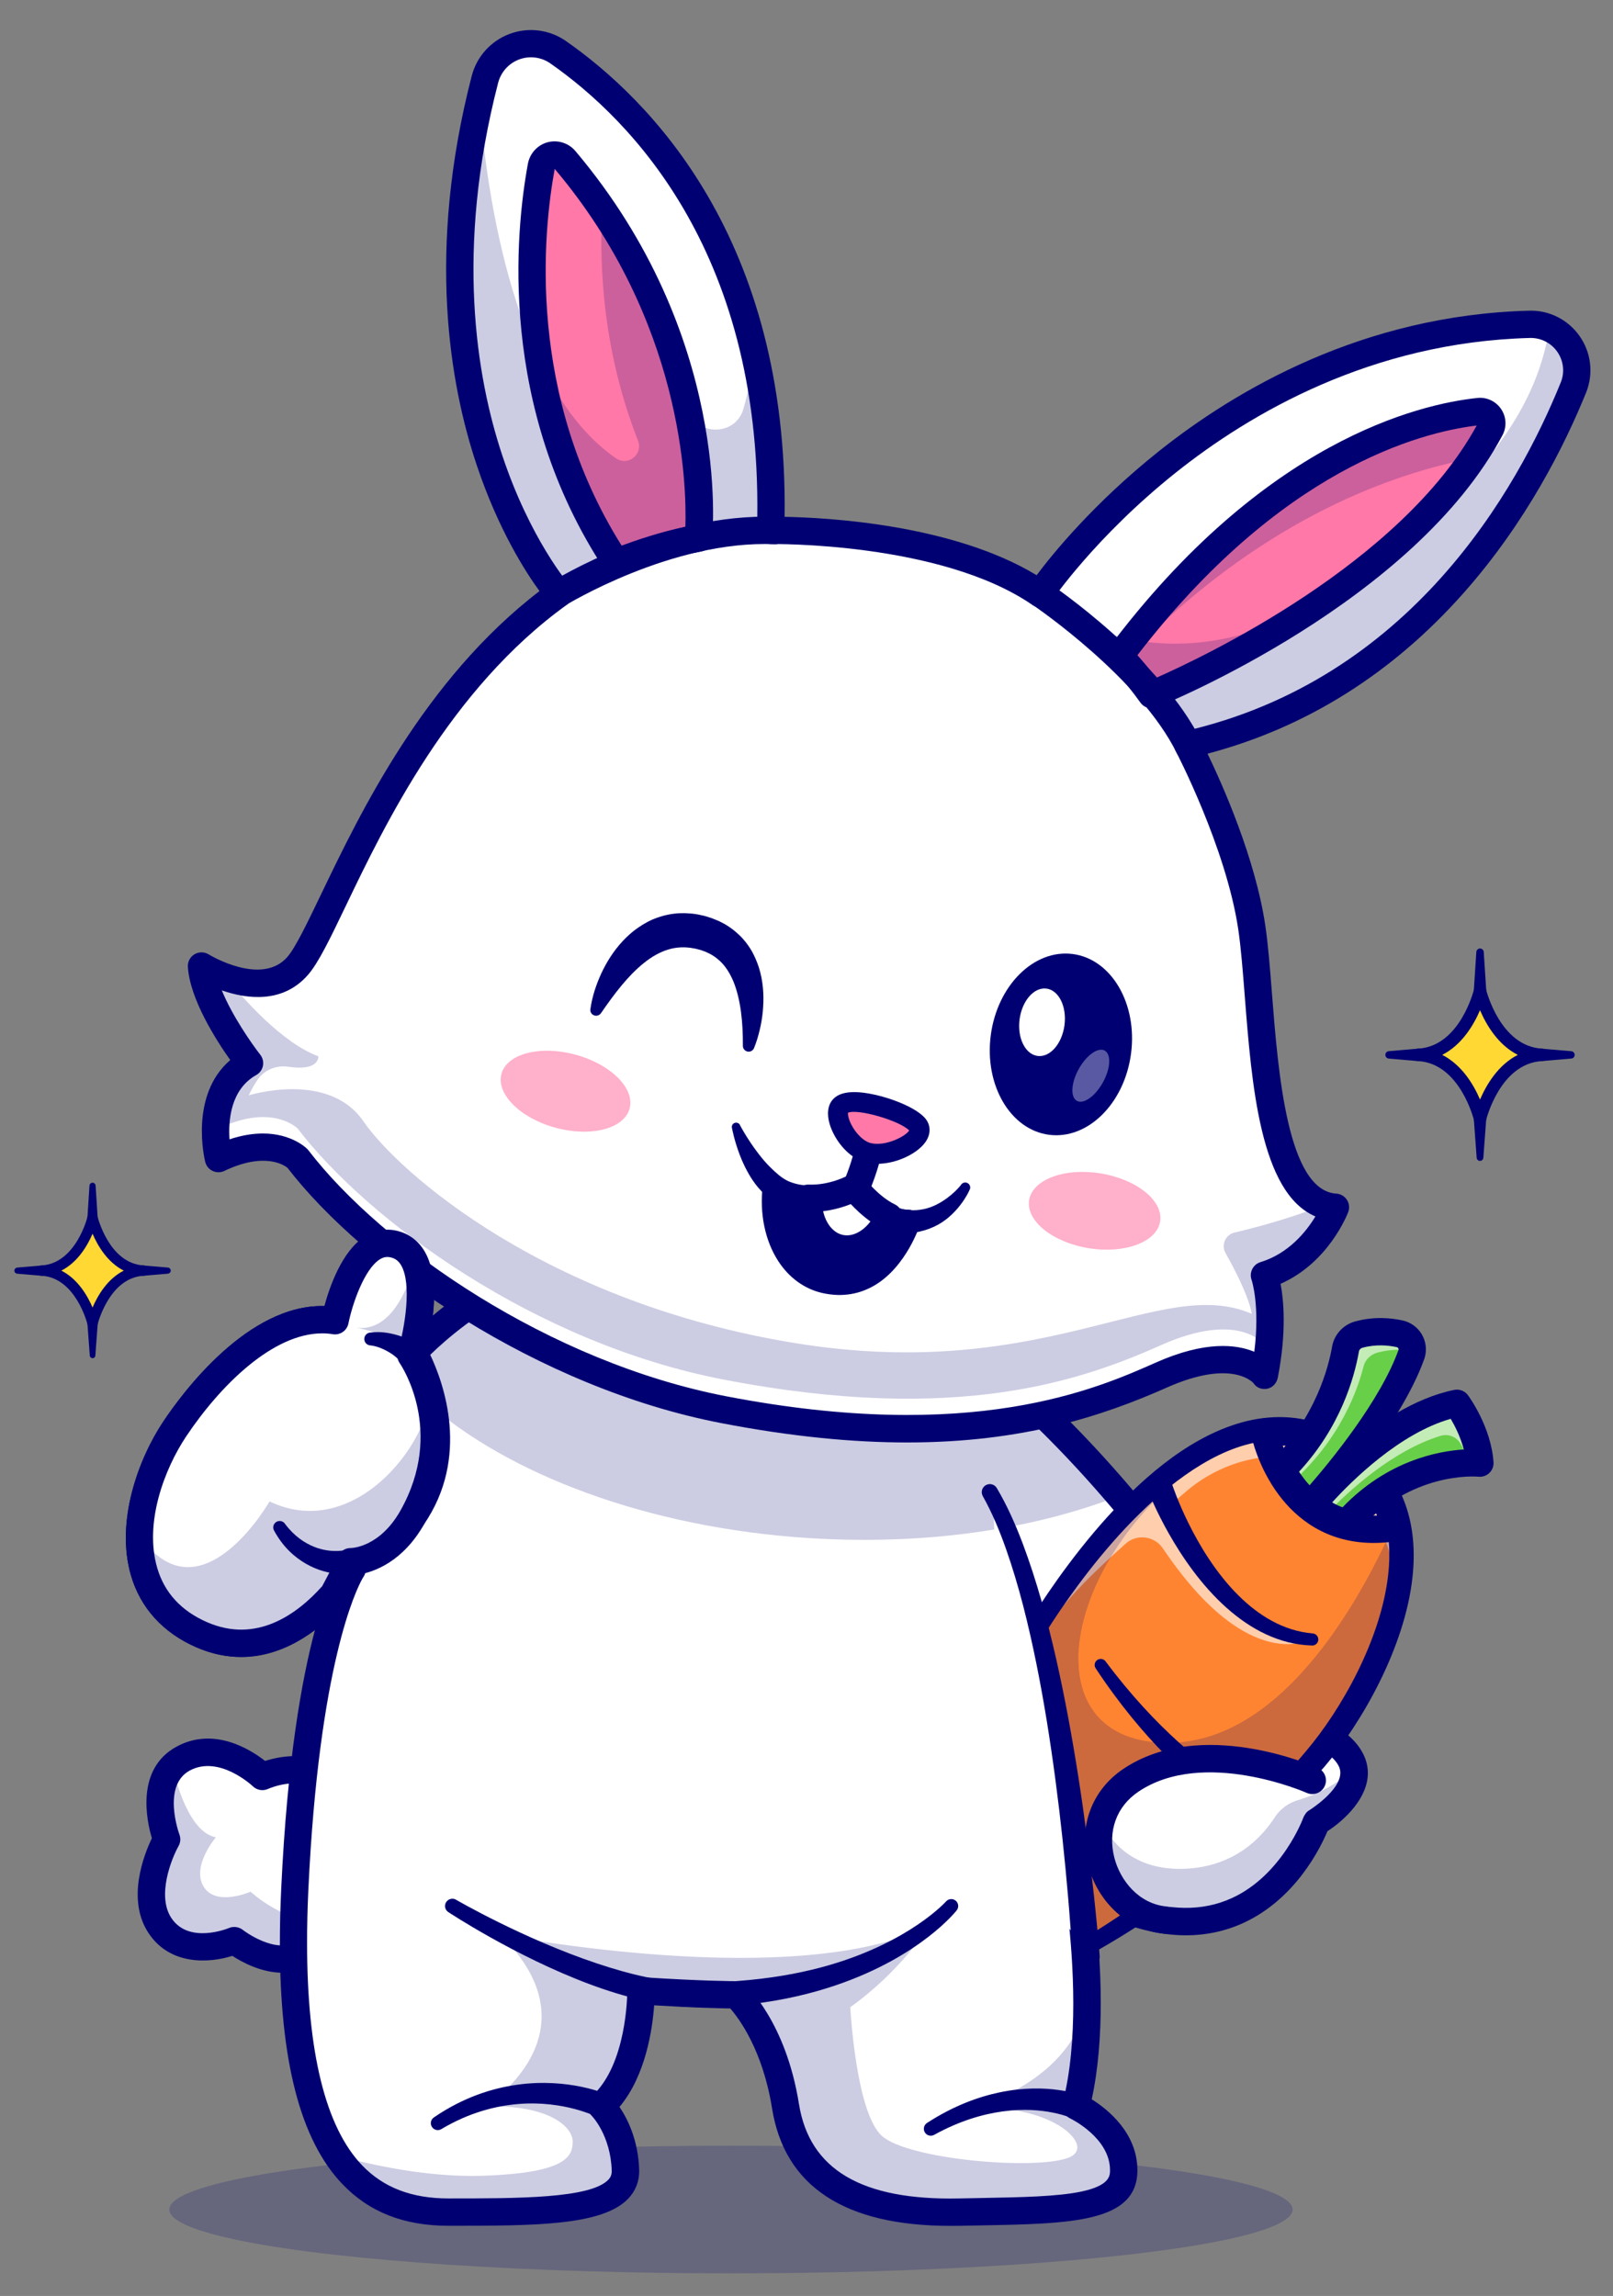 <?xml version="1.0" encoding="utf-8"?>
<!-- Generator: Adobe Illustrator 27.1.1, SVG Export Plug-In . SVG Version: 6.00 Build 0)  -->
<svg version="1.1" id="Layer_1" xmlns="http://www.w3.org/2000/svg" xmlns:xlink="http://www.w3.org/1999/xlink" x="0px" y="0px"
	 viewBox="0 0 519.87 740.08" style="enable-background:new 0 0 519.87 740.08;" xml:space="preserve">
<rect x="0" y="0" width="519.87" height="740.08" fill="#808080" stroke="none"/>
<style type="text/css">
	.st0{opacity:0.2;}
	.st1{fill-rule:evenodd;clip-rule:evenodd;fill:#000072;}
	.st2{fill-rule:evenodd;clip-rule:evenodd;fill:#FFFFFF;}
	.st3{fill:#000072;}
	.st4{fill:#FFFFFF;}
	.st5{fill-rule:evenodd;clip-rule:evenodd;fill:#FF8431;}
	.st6{opacity:0.6;}
	.st7{fill:#68CF48;}
	.st8{fill:#FF78A7;}
	.st9{opacity:0.35;}
	.st10{fill-rule:evenodd;clip-rule:evenodd;fill:#FFB0CB;}
	.st11{fill:#39005E;}
	.st12{fill:#FFD833;}
</style>
<g>
	<g class="st0">
		<ellipse class="st1" cx="235.58" cy="712.22" rx="181.02" ry="20.57"/>
	</g>
	<g>
		<g>
			<g>
				<path class="st2" d="M108.64,606.79c0.68,5.49,0.08,9.86-1.61,13.46c-1.78,3.78-4.78,6.73-8.81,9.23
					c-9.91,6.18-22.7-3.96-22.7-3.96s-16.08,6.88-23.91-4.75c-7.45-11.07,2.1-27.87,2.1-27.87s-5.77-15.2,1.84-23.38
					c0.94-1.01,2.07-1.9,3.45-2.65c12.56-6.85,25.57,5.76,25.57,5.76s14.33-6.56,22.75,3.19
					C118.7,589.02,108.64,606.79,108.64,606.79z"/>
			</g>
			<g class="st0">
				<path class="st1" d="M107.03,620.25c-1.78,3.78-4.78,6.73-8.81,9.23c-9.91,6.18-22.7-3.96-22.7-3.96s-16.08,6.88-23.91-4.75
					c-7.45-11.07,2.1-27.87,2.1-27.87s-5.77-15.2,1.84-23.38c2.19,8.94,6.53,21.26,14.03,22.72c0,0-7.94,9.26-3.97,15.87
					c3.97,6.61,15.15,1.66,15.15,1.66S92.11,620.51,107.03,620.25z"/>
			</g>
			<g>
				<path class="st3" d="M91.05,635.89c-6.78,0-13.04-3.4-16.17-5.44c-7.39,2.35-19.95,3.16-26.92-7.21
					c-7.37-10.96-1.46-25.63,0.99-30.71c-1.7-5.7-5.28-22.3,7.93-29.51c12.01-6.56,23.81,0.87,28.56,4.6
					c5.3-1.7,17.11-4.02,25.19,5.33c11.47,13.28,4.84,29.88,2.52,34.68c1.05,11.45-2.99,19.61-12.62,25.6
					C97.44,635.16,94.19,635.89,91.05,635.89z M75.52,621.13c0.98,0,1.94,0.32,2.74,0.95c0.09,0.07,10.5,8.12,17.64,3.68
					c7.03-4.38,9.46-9.71,8.38-18.42c-0.12-0.94,0.07-1.89,0.54-2.71c0.34-0.61,8.35-15.29-0.84-25.93
					c-6.12-7.09-17.13-2.27-17.6-2.06c-1.64,0.74-3.58,0.41-4.87-0.84c-0.13-0.12-10.89-10.25-20.4-5.06
					c-9.02,4.92-3.34,20.45-3.28,20.6c0.46,1.22,0.35,2.59-0.29,3.72c-2.26,4.03-7.1,16.07-2.27,23.25
					c5.72,8.51,18.4,3.21,18.53,3.16C74.34,621.24,74.93,621.13,75.52,621.13z"/>
			</g>
		</g>
		<g>
			<g>
				<path class="st4" d="M435.49,567.43c-5.02-10.24-24.36-12.76-24.36-12.76c-14.98-26.8-32.13-51.29-50.28-72.54
					c-42.39-49.64-90.24-81.64-128.8-84.19c-2.87-0.19-5.69-0.28-8.45-0.28c-0.89,0-1.79,0.01-2.68,0.03
					c-1.6,0.03-3.18,0.09-4.74,0.19c-0.42,0.03-0.84,0.05-1.25,0.08c-0.51,0.04-1.03,0.07-1.54,0.12c-0.61,0.04-1.21,0.09-1.82,0.16
					c-0.67,0.06-1.34,0.12-2,0.21c-0.08,0-0.15,0.01-0.23,0.03c-0.65,0.06-1.28,0.14-1.91,0.23c-3.81,0.49-7.48,1.16-11.02,1.96
					c-0.65,0.14-1.3,0.29-1.93,0.45c-0.79,0.19-1.58,0.38-2.37,0.6c-0.47,0.12-0.96,0.25-1.43,0.39c-0.95,0.25-1.88,0.52-2.81,0.8
					c-0.46,0.14-0.93,0.28-1.38,0.42c-0.5,0.15-1,0.32-1.49,0.48c-0.47,0.15-0.95,0.31-1.41,0.46c-0.34,0.12-0.69,0.24-1.03,0.36
					c-0.62,0.22-1.23,0.44-1.85,0.67c-1.83,0.67-3.62,1.38-5.36,2.11c-0.58,0.25-1.15,0.49-1.72,0.74c-0.44,0.2-0.87,0.38-1.31,0.58
					c-0.39,0.17-0.78,0.36-1.16,0.53c-0.5,0.24-1.01,0.47-1.5,0.71c-0.89,0.43-1.78,0.86-2.64,1.31c-0.5,0.25-1.01,0.51-1.5,0.77
					c-0.51,0.27-1.03,0.53-1.52,0.81c-0.5,0.27-1,0.53-1.49,0.81c-2.47,1.37-4.78,2.77-6.96,4.15c-0.42,0.28-0.84,0.55-1.25,0.82
					c-0.43,0.28-0.84,0.56-1.25,0.83c-0.41,0.27-0.81,0.55-1.21,0.82c-0.74,0.51-1.46,1.02-2.16,1.51c-0.05,0.05-0.1,0.08-0.16,0.12
					c-0.75,0.55-1.47,1.08-2.18,1.6c-0.02,0.02-0.04,0.04-0.07,0.05c-0.68,0.51-1.33,1.02-1.96,1.51c-0.65,0.51-1.29,1.02-1.89,1.52
					c-0.14,0.11-0.29,0.24-0.43,0.35c-1.05,0.86-2.02,1.7-2.91,2.48c-0.76,0.67-1.47,1.31-2.12,1.9c-0.02,0.03-0.05,0.05-0.07,0.06
					c-2.13,1.98-3.64,3.55-4.51,4.48c1.17,2.12,4.64,8.95,6.35,17.96c1.92,10.14,1.61,23.05-6.74,35.13
					c-8.77,12.69-19.97,14.41-19.97,14.41l-5.47,10.4c0.24-0.28,0.47-0.54,0.71-0.81c0.02-0.03,0.05-0.07,0.09-0.1
					c0.19-0.23,0.38-0.46,0.57-0.68c0.93-1.12,1.72-2.15,2.38-3.03c0.26-0.35,0.49-0.68,0.71-0.98c0.35-0.51,0.66-0.96,0.88-1.31
					c0.1-0.15,0.19-0.29,0.27-0.4c0.01-0.01,0.02-0.03,0.02-0.04h0.01c-0.01,0.01-0.02,0.03-0.03,0.04
					c-2.33,4.01-14.59,28.34-18.09,102.36c-3.86,81.92,18.48,104.21,49.52,104.21s57.49,0,57.06-13.51
					c-0.42-13.51-7.75-20.66-7.75-20.66c13.08-11.9,12.76-37.16,12.76-37.16c19.59,1.3,30.67,1.3,30.67,1.3s11.9,10.79,15.9,35.86
					c4,25.06,24.66,34.85,56.1,34.17c31.45-0.68,52.92,0,52.92-13.51c0-13.51-15.37-20.66-15.37-20.66c7.97-30.79,0-75.12,0-75.12
					l15.37,11.59c45.95,17.67,62.08-28.04,62.08-28.04S440.5,577.67,435.49,567.43z"/>
			</g>
			<g>
				<path class="st4" d="M424.27,587.29c0,0-16.14,45.71-62.08,28.04l-15.37-11.59c0,0,0.31,1.72,0.74,4.71
					c1.07,7.37,2.9,22.46,2.79,38.7c-0.07,10.71-0.99,21.89-3.53,31.72c0,0,15.37,7.15,15.37,20.66c0,13.51-21.47,12.83-52.92,13.51
					c-31.44,0.68-52.1-9.11-56.1-34.17c-4-25.07-15.9-35.86-15.9-35.86s-11.08,0-30.67-1.3c0,0,0.32,25.26-12.76,37.16
					c0,0,7.33,7.15,7.75,20.66c0.43,13.51-26.02,13.51-57.06,13.51c-14.43,0-26.98-4.82-35.89-18.21
					c-10.25-15.41-15.69-42.16-13.63-85.99c3.5-74.01,15.75-98.34,18.09-102.36c0.01-0.01,0.02-0.03,0.03-0.04h-0.01
					c0,0.01-0.01,0.03-0.02,0.04c-0.08,0.11-0.16,0.25-0.27,0.4c-0.23,0.35-0.53,0.79-0.88,1.31c-0.22,0.3-0.45,0.63-0.71,0.98
					c-0.66,0.88-1.45,1.91-2.38,3.03c-0.19,0.22-0.38,0.45-0.57,0.68c-0.04,0.03-0.07,0.07-0.09,0.1
					c-7.74,9.08-23.45,22.6-43.27,13.93c-28.55-12.48-21.84-46.49-8.58-66.36c13.27-19.87,33.21-37.78,51.63-34.84
					c0,0,1.51-7.6,4.86-14.42c3.05-6.2,7.65-11.75,14.04-10.28c15.31,3.53,5.54,35.86,5.54,35.86s1.85-2.16,5.42-5.45
					c0.02-0.01,0.05-0.03,0.07-0.06c0.65-0.61,1.36-1.24,2.12-1.9c0.88-0.79,1.86-1.62,2.91-2.48c0.14-0.11,0.29-0.24,0.43-0.35
					c0.61-0.5,1.24-1.01,1.89-1.52c0.64-0.49,1.29-1,1.96-1.51c0.03-0.01,0.05-0.03,0.07-0.05c0.7-0.53,1.43-1.07,2.18-1.6
					c0.06-0.04,0.11-0.07,0.16-0.12c0.7-0.5,1.42-1.01,2.16-1.51c0.4-0.28,0.8-0.56,1.21-0.82c0.41-0.28,0.82-0.56,1.25-0.83
					c0.41-0.28,0.83-0.55,1.25-0.82c2.18-1.39,4.49-2.79,6.96-4.15c0.49-0.28,0.99-0.55,1.49-0.81c0.49-0.28,1.01-0.55,1.52-0.81
					c0.49-0.26,1-0.52,1.5-0.77c0.86-0.44,1.75-0.87,2.64-1.31c0.49-0.24,1-0.47,1.5-0.71c0.38-0.17,0.77-0.36,1.16-0.53
					c0.43-0.2,0.86-0.38,1.31-0.58c0.57-0.25,1.14-0.49,1.72-0.74c1.74-0.73,3.53-1.44,5.36-2.11c0.62-0.23,1.23-0.45,1.85-0.67
					c0.34-0.12,0.69-0.24,1.03-0.36c0.46-0.15,0.94-0.31,1.41-0.46c0.49-0.16,0.99-0.33,1.49-0.48c0.45-0.14,0.92-0.28,1.38-0.42
					c0.93-0.28,1.86-0.56,2.81-0.8c0.47-0.14,0.96-0.27,1.43-0.39c0.78-0.22,1.57-0.41,2.37-0.6c0.64-0.16,1.29-0.31,1.93-0.45
					c3.55-0.8,7.22-1.47,11.02-1.96c0.64-0.08,1.26-0.16,1.91-0.23c0.07-0.02,0.14-0.03,0.23-0.03c0.66-0.08,1.33-0.14,2-0.21
					c0.61-0.07,1.21-0.12,1.82-0.16c0.51-0.05,1.03-0.08,1.54-0.12c0.41-0.03,0.83-0.05,1.25-0.08c1.56-0.09,3.14-0.15,4.74-0.19
					c0.89-0.02,1.79-0.03,2.68-0.03c2.77,0,5.58,0.09,8.45,0.28c38.55,2.55,86.41,34.55,128.8,84.19
					c18.15,21.26,35.29,45.74,50.28,72.54c0,0,19.34,2.52,24.36,12.76c0.45,0.93,0.73,1.84,0.86,2.76
					C437.7,579.33,424.27,587.29,424.27,587.29z"/>
			</g>
			<g class="st0">
				<path class="st1" d="M360.85,482.12c-26.16,10.28-59.3,15.61-95.33,13.93c-52.13-2.44-98.17-18.95-125.83-42.19
					c-14.99-12.61-24.59-27.18-26.83-42.57c3.05-6.2,7.65-11.75,14.04-10.28c15.31,3.53,5.54,35.86,5.54,35.86s1.85-2.16,5.42-5.45
					c0.02-0.01,0.05-0.03,0.07-0.06c0.65-0.61,1.36-1.24,2.12-1.9c0.88-0.79,1.86-1.62,2.91-2.48c0.14-0.11,0.29-0.24,0.43-0.35
					c0.61-0.5,1.24-1.01,1.89-1.52c0.64-0.49,1.29-1,1.96-1.51c0.03-0.01,0.05-0.03,0.07-0.05c0.7-0.53,1.43-1.07,2.18-1.6
					c0.06-0.04,0.11-0.07,0.16-0.12c0.7-0.5,1.42-1.01,2.16-1.51c0.4-0.28,0.8-0.56,1.21-0.82c0.41-0.28,0.82-0.56,1.25-0.83
					c0.41-0.28,0.83-0.55,1.25-0.82c2.18-1.39,4.49-2.79,6.96-4.15c0.49-0.28,0.99-0.55,1.49-0.81c0.49-0.28,1.01-0.55,1.52-0.81
					c0.49-0.26,1-0.52,1.5-0.77c0.86-0.44,1.75-0.87,2.64-1.31c0.49-0.24,1-0.47,1.5-0.71c0.38-0.17,0.77-0.36,1.16-0.53
					c0.43-0.2,0.86-0.38,1.31-0.58c0.57-0.25,1.14-0.49,1.72-0.74c1.74-0.73,3.53-1.44,5.36-2.11c0.62-0.23,1.23-0.45,1.85-0.67
					c0.34-0.12,0.69-0.24,1.03-0.36c0.46-0.15,0.94-0.31,1.41-0.46c0.49-0.16,0.99-0.33,1.49-0.48c0.45-0.14,0.92-0.28,1.38-0.42
					c0.93-0.28,1.86-0.56,2.81-0.8c0.47-0.14,0.96-0.27,1.43-0.39c0.78-0.22,1.57-0.41,2.37-0.6c0.64-0.16,1.29-0.31,1.93-0.45
					c3.55-0.8,7.22-1.47,11.02-1.96c0.64-0.08,1.26-0.16,1.91-0.23c0.07-0.02,0.14-0.03,0.23-0.03c0.66-0.08,1.33-0.14,2-0.21
					c0.61-0.07,1.21-0.12,1.82-0.16c0.51-0.05,1.03-0.08,1.54-0.12c0.41-0.03,0.83-0.05,1.25-0.08c1.56-0.09,3.14-0.15,4.74-0.19
					c0.89-0.02,1.79-0.03,2.68-0.03c2.77,0,5.58,0.09,8.45,0.28C270.61,400.48,318.46,432.48,360.85,482.12z"/>
			</g>
			<g>
				<path class="st3" d="M306.3,717.48c-34.13,0-53.46-12.75-57.48-37.92c-2.98-18.69-10.64-28.93-13.46-32.16
					c-3.55-0.05-11.95-0.24-24.53-1.01c-0.54,7.6-2.69,22.63-11.17,32.75c2.56,3.77,6.03,10.61,6.34,20.25
					c0.01,0.15,0.01,0.31,0.01,0.46c0,3.41-1.24,6.48-3.6,8.92c-8.41,8.68-30.23,8.68-57.86,8.68c-14.39,0-25.58-4.41-34.23-13.47
					c-13.5-14.15-20.12-39.62-20.12-77.59c0-5.64,0.15-11.56,0.44-17.76c1.94-41.16,6.6-67.26,10.86-83.18
					c-10.07,7.45-23.46,12-38.31,5.5c-10.65-4.66-17.89-12.63-20.95-23.04c-5.13-17.51,2.43-37.77,10.46-49.79
					c6.13-9.18,27.24-37.8,51.89-37.12c1.66-6.16,5.63-17.65,12.96-22.39c3.18-2.05,6.75-2.7,10.33-1.88c3.88,0.89,7,3.23,9.04,6.75
					c3.24,5.6,3.37,13.62,2.59,20.57c15.43-12.94,47.41-33.46,92.69-30.51c0.05,0,0.09,0.01,0.14,0.01l0,0
					c51.36,3.39,117.01,56.25,166.24,131.85c5.32,8.17,10.45,16.6,15.34,25.27c5.84,1.07,20.55,4.71,25.51,14.84
					c1,2.03,1.43,4.05,1.43,6c0,7.96-7.22,14.97-13.03,18.76c-2.13,5.11-10.14,21.75-27.01,29.53c-11.87,5.47-25.4,5.36-40.22-0.34
					c-0.38-0.15-0.74-0.35-1.07-0.59l-6.82-5.14c0.98,7.95,2.06,19.49,2.06,31.87c0,10.3-0.75,21.19-2.91,31.08
					c5.16,3.23,14.72,10.84,14.72,22.87c0,16.83-21.15,17.23-50.43,17.78c-2.21,0.04-4.48,0.08-6.8,0.13
					C308.33,717.47,307.3,717.48,306.3,717.48z M206.6,637.31c0.1,0,0.19,0,0.29,0.01c19.18,1.27,30.26,1.29,30.37,1.29
					c1.09,0,2.15,0.41,2.95,1.14c0.53,0.48,13.09,12.13,17.29,38.42c3.38,21.18,20.23,31.14,51.66,30.47
					c2.33-0.05,4.61-0.09,6.82-0.13c13.39-0.25,24.95-0.47,32.6-2.1c9.18-1.95,9.18-5.16,9.18-6.88c0-10.49-12.71-16.62-12.84-16.68
					c-1.57-0.74-2.53-2.32-2.53-4c0-0.36,0.05-0.73,0.14-1.09c2.54-9.82,3.39-21.17,3.39-31.96c0-21.62-3.41-40.99-3.46-41.27
					c-0.05-0.26-0.07-0.52-0.07-0.78c0-1.51,0.78-2.94,2.1-3.75c1.54-0.95,3.51-0.86,4.95,0.23l14.87,11.21
					c12.27,4.59,23.28,4.72,32.74,0.38c16.26-7.46,22.99-25.82,23.05-26.01c0.34-0.97,1.02-1.79,1.9-2.31
					c0.11-0.06,9.99-6.26,9.99-12.04c0-0.71-0.15-1.41-0.48-2.1c-3.23-6.59-16.56-9.75-20.98-10.34c-1.38-0.18-2.59-1-3.27-2.22
					c-23.8-42.56-54.58-81.39-86.68-109.35c-31.46-27.4-63.02-43.44-88.84-45.14c-0.02,0-0.04,0-0.06,0
					c-50.09-3.28-83.35,24.94-93.01,34.4c4.33,9.12,12.95,32.99-2.12,54.78c-6.4,9.26-14.07,13.34-18.72,15.06
					c-0.09,0.54-0.27,1.06-0.57,1.56c-0.14,0.24-0.29,0.48-0.45,0.73c-1.99,3.55-14,27.72-17.42,100.2
					c-0.28,5.96-0.42,11.66-0.42,17.1c0,35.34,5.93,59.44,17.68,71.76c6.9,7.23,16.01,10.74,27.86,10.74c22.48,0,45.72,0,51.53-6
					c0.78-0.81,1.12-1.65,1.12-2.79c0-0.06,0-0.12,0-0.19c-0.36-11.42-6.37-17.59-6.43-17.65c-0.85-0.83-1.33-1.97-1.33-3.16
					c0-0.02,0-0.05,0-0.07c0.02-1.21,0.54-2.36,1.44-3.18c11.14-10.13,11.33-32.42,11.33-33.78c0-0.04,0-0.06,0-0.06
					c0-0.01,0-0.03,0-0.04c0-1.21,0.5-2.37,1.38-3.2C204.4,637.74,205.48,637.31,206.6,637.31z M103.85,429.79
					c-15.89,0-32.82,16.71-43.84,33.21c-6.98,10.45-13.61,27.83-9.33,42.43c2.33,7.95,7.72,13.82,16.03,17.45
					c16.41,7.18,29.74-3.24,37.01-11.35l5.36-10.19c0.65-1.24,1.85-2.09,3.23-2.3c0.35-0.06,9.54-1.74,17.02-12.56
					c12.21-17.67,5.41-37.38,1.67-45.46c-0.23-0.08-0.45-0.18-0.67-0.3c-1.83-1-2.7-3.14-2.1-5.13c2.27-7.53,4.56-21.72,1.08-27.72
					c-0.83-1.43-1.88-2.23-3.4-2.58c-1.28-0.29-2.38-0.08-3.57,0.69c-4.94,3.19-8.77,14.32-10.03,20.59
					c-0.46,2.32-2.66,3.86-5.01,3.49C106.15,429.88,105,429.79,103.85,429.79z"/>
			</g>
			<g>
				<path class="st1" d="M144.54,616.37c0,0,21.43,14.21,45.55,23.23c11.41,4.26,23.43,7.25,34.04,7.38
					c6.52-0.03,12.62-0.35,18.3-1.03c10.28-1.22,19.22-3.4,26.89-6c27.53-9.34,38.99-24.14,38.99-24.14
					c0.79-0.95,0.66-2.36-0.29-3.15c-0.95-0.79-2.36-0.66-3.15,0.29c0,0-11.54,12.89-37.6,20.48c-7.38,2.15-15.91,3.84-25.67,4.79
					c-5.43,0.53-11.25,0.87-17.47,0.85c-9.83,0.12-20.97-2.59-31.67-6.16c-23.81-7.94-45.42-20.52-45.42-20.52
					c-1.11-0.69-2.56-0.35-3.25,0.76C143.09,614.23,143.43,615.69,144.54,616.37L144.54,616.37z"/>
			</g>
			<g>
				<path class="st1" d="M348.38,675.38c0,0-10.56-4.22-26.21-0.93c-6.92,1.45-14.87,4.34-23.33,9.82c-1.06,0.64-1.4,2.01-0.77,3.07
					c0.63,1.06,2.01,1.4,3.07,0.77c8.14-4.49,15.63-6.65,22.09-7.53c13.39-1.83,22.06,2.14,22.06,2.14c2.03,0.85,4.37-0.1,5.22-2.13
					C351.36,678.57,350.4,676.24,348.38,675.38L348.38,675.38z"/>
			</g>
			<g>
				<path class="st1" d="M195.69,675.12c0,0-12.3-5.52-29.16-3.11c-8.11,1.16-17.3,4.1-26.64,10.48c-1.04,0.66-1.35,2.05-0.68,3.09
					c0.66,1.04,2.05,1.35,3.09,0.68c8.9-5.29,17.45-7.48,24.92-8.07c14.71-1.16,25.07,4.13,25.07,4.13c1.99,0.94,4.37,0.09,5.31-1.9
					C198.53,678.44,197.68,676.06,195.69,675.12L195.69,675.12z"/>
			</g>
			<g>
				<g>
					<path class="st5" d="M350.82,627.29c0,0-10.07-69.47-18.57-93.87c-0.38-1.1-1.54-2.12-1.13-3
						c9.95-21.68,27.45-35.72,52.86-57.53c4.46-3.84,9.45-6.68,14.57-8.57c14.34-5.28,29.74-3.01,37.9,6.21
						c4.26,4.81,9.7,11.64,12.81,20.85C457.82,516.56,449,559.49,350.82,627.29z"/>
				</g>
				<g class="st6">
					<path class="st2" d="M449.39,522.65c1.38-9.06,0.32-16.8-1.9-23.34c-3.12-9.2-8.56-16.03-12.81-20.85
						c-8.16-9.22-23.56-11.49-37.9-6.21c-5.12,1.88-10.11,4.73-14.57,8.57c-2.14,1.83-4.22,3.61-6.24,5.35
						c4.73,10.96,19.27,38.52,46.99,41.96c0,0-19.98,12.79-48.17-29.03c-2.71-4.01-8.32-4.77-11.94-1.56
						c-13.4,11.9-23.63,22.39-30.79,35.44c-0.47-0.93-1.3-1.8-0.94-2.56c9.95-21.68,27.45-35.72,52.86-57.53
						c4.46-3.84,9.45-6.68,14.57-8.57c14.34-5.28,29.74-3.01,37.9,6.21c4.26,4.81,9.7,11.64,12.81,20.85
						C452.11,499.75,453.03,510.09,449.39,522.65z"/>
				</g>
				<g>
					<path class="st1" d="M328.55,528.47c-0.39,0.56-0.5,1.23-0.3,1.85h0.6c0,0,7.82,29.89,12.9,58.6
						c2.64,14.93,4.5,29.54,4.27,39.33c-0.02,0.97,0.48,1.88,1.31,2.38c0.83,0.5,1.86,0.53,2.72,0.07c0,0,18.72-9.7,41.05-27.34
						c11.7-9.24,24.35-20.69,35.87-34c12.03-14.16,25.83-38.43,28.27-60.96c1.79-16.42-2.34-31.91-16.53-42.43
						c-18.71-13.84-37.98-10.56-55.2,0.01c-30.98,19.03-54.96,62.17-54.96,62.17V528.47L328.55,528.47z M334.17,530.93
						c2.15-3.72,24.65-41.78,53.04-58.86c14.73-8.86,31.15-11.93,46.97-0.02c11.75,8.83,14.76,21.84,13.24,35.5
						c-2.34,20.99-15.19,43.57-26.38,56.78c-10.94,13.17-23.05,24.51-34.21,33.76c-15.39,12.77-29.01,21.55-35.44,25.48
						c-0.45-9.72-2.38-22.49-4.77-35.53C342.11,563.44,335.9,537.92,334.17,530.93L334.17,530.93L334.17,530.93z"/>
				</g>
				<g>
					<path class="st3" d="M442.76,497.35c-15.45,0-25.02-8.05-30.54-15.4c-6.74-8.97-8.8-18.61-8.88-19.02
						c-0.25-1.18,0-2.41,0.69-3.41c0.69-0.99,1.76-1.66,2.95-1.84c28.6-4.38,43.38,19.97,47.21,33.46c0.34,1.21,0.15,2.51-0.52,3.57
						c-0.67,1.06-1.77,1.78-3.01,1.98C447.87,497.14,445.24,497.35,442.76,497.35z M413.43,465.97c2.94,7.89,10.92,22.56,29.5,22.56
						c0.3,0,0.6,0,0.9-0.01c-3.55-7.98-12.47-22.55-30.19-22.55C413.56,465.97,413.5,465.97,413.43,465.97z M407.65,462.04h0.01
						H407.65z"/>
				</g>
				<g>
					<g>
						<path class="st7" d="M413.17,473.76c0,0,3.79,7.37,9.3,11.18c0,0,24.65-26.52,32.48-48.52c0.4-1.36,0.23-2.83-0.49-4.05
							c-0.71-1.22-1.9-2.1-3.29-2.42c-3.41-0.76-8.17-1.18-13.33,0.27c-2.22,0.63-3.86,2.49-4.21,4.76
							C432.39,442.03,428.07,459.02,413.17,473.76L413.17,473.76z"/>
					</g>
					<g class="st6">
						<path class="st4" d="M455.16,435.34c-3.11-0.42-6.98-0.46-11.2,0.65c-2.25,0.6-4.02,2.39-4.51,4.57
							c-1.71,6.76-7.12,23.04-22.95,37.16c0,0,0.83,1.77,2.31,3.98c-3.46-3.7-5.64-7.93-5.64-7.93
							c14.9-14.74,19.22-31.73,20.46-38.79c0.35-2.27,2-4.13,4.22-4.76c5.16-1.44,9.92-1.02,13.33-0.27
							c1.38,0.32,2.57,1.19,3.29,2.43C455,433.27,455.23,434.31,455.16,435.34z"/>
					</g>
					<g>
						<path class="st7" d="M422.95,484.93c0,0,22.21-27.63,46.63-32.61c0,0,6.72,9.07,7.39,19.29c0,0-23.58-2.45-42.8,19.13
							C434.17,490.75,428.53,490.12,422.95,484.93L422.95,484.93z"/>
					</g>
					<g class="st6">
						<path class="st4" d="M476.97,471.62c0,0-1.21-0.12-3.3-0.06c-0.91-2.38-1.95-4.47-2.87-6.1c-1.29-2.29-3.99-3.4-6.5-2.63
							c-15.45,4.75-29.52,17.62-36.94,25.37c-1.4-0.8-2.91-1.87-4.41-3.27c0,0,22.2-27.62,46.63-32.6
							C469.58,452.33,476.29,461.4,476.97,471.62z"/>
					</g>
				</g>
				<g>
					<g>
						<path class="st3" d="M422.47,489.33c-0.87,0-1.74-0.26-2.5-0.78c-6.34-4.38-10.54-12.44-10.71-12.78
							c-0.88-1.71-0.55-3.79,0.82-5.14c14-13.85,18.11-30.08,19.23-36.42c0.6-3.87,3.49-7.14,7.35-8.23
							c6.22-1.74,11.85-1.14,15.48-0.33c2.58,0.59,4.81,2.23,6.13,4.5c1.32,2.27,1.65,5.01,0.9,7.52c-0.02,0.07-0.05,0.15-0.07,0.22
							c-8.03,22.6-32.37,48.93-33.4,50.04C424.84,488.85,423.66,489.33,422.47,489.33z M418.68,474.39c0.86,1.3,2.03,2.9,3.4,4.37
							c6.57-7.54,22.74-27.14,28.67-43.66c0.04-0.18,0.01-0.36-0.09-0.52c-0.1-0.17-0.27-0.3-0.47-0.34
							c-2.62-0.58-6.71-1.03-11.16,0.22c-0.54,0.15-0.96,0.62-1.05,1.19C436.49,444.15,432.02,459.96,418.68,474.39z M413.17,473.76
							h0.01H413.17z"/>
					</g>
					<g>
						<path class="st3" d="M434.17,495.15c-0.16,0-0.32-0.01-0.49-0.03c-0.72-0.08-7.27-0.96-13.73-6.96
							c-1.69-1.57-1.88-4.18-0.44-5.98c0.95-1.18,23.5-28.93,49.18-34.16c1.68-0.34,3.4,0.32,4.42,1.69
							c0.31,0.41,7.49,10.24,8.25,21.62c0.09,1.29-0.4,2.56-1.34,3.46c-0.93,0.9-2.21,1.34-3.51,1.21
							c-0.86-0.08-21.68-1.83-39.06,17.68C436.62,494.62,435.42,495.15,434.17,495.15z M429.35,484.28
							c1.28,0.77,2.44,1.26,3.35,1.58c14.46-15.02,30.72-18.12,39.09-18.64c-1.06-4.05-2.9-7.64-4.22-9.88
							C451.04,462.03,435.63,477.38,429.35,484.28z"/>
					</g>
				</g>
				<g>
					<path class="st1" d="M370.31,481.23c0,0,8.74,22.59,25.07,37.08c7.59,6.74,16.77,11.77,27.45,12.1c1.07,0.06,2-0.76,2.06-1.83
						c0.06-1.07-0.76-2-1.83-2.06c-9.53-0.83-17.45-5.84-23.9-12.24c-14.41-14.3-21.35-35.73-21.35-35.73
						c-0.74-2.07-3.02-3.15-5.09-2.41C370.65,476.87,369.57,479.16,370.31,481.23L370.31,481.23z"/>
				</g>
				<g>
					<path class="st1" d="M407.89,581.05c0,0-12.1-5.03-28.07-19.5c-7.29-6.61-15.36-15.12-23.46-25.99
						c-0.62-0.88-1.84-1.09-2.72-0.48c-0.88,0.62-1.09,1.84-0.48,2.72c7.67,11.62,15.46,20.82,22.55,28.03
						c16.21,16.47,28.93,22.49,28.93,22.49c2.01,0.9,4.37,0,5.27-2.01C410.79,584.31,409.89,581.95,407.89,581.05L407.89,581.05z"/>
				</g>
				<g class="st0">
					<path class="st1" d="M350.82,627.29c0,0-10.07-69.47-18.57-93.87c-0.38-1.1-1.54-2.12-1.13-3
						c9.95-21.68,23.1-35.35,48.52-57.16c4.46-3.84,13.8-7.05,18.92-8.93c-52.27,26.54-70.9,94.94-24.55,97.39
						c37.87,1.98,63.94-44.86,75.26-70.33C457.82,516.56,449,559.49,350.82,627.29z"/>
				</g>
			</g>
			<g>
				<g>
					<path class="st4" d="M507.16,124.8c-13.35,33.03-48.6,97.83-124.36,115.18c0,0,5.08,9.67,10.29,22.94
						c4.22,10.68,8.52,23.71,10.35,35.94c4.07,27.25,1.96,88.01,26.56,90.23c0.14,0.02,0.28,0.03,0.42,0.04
						c0,0-6.38,16.89-22.89,21.91c0,0,4.09,11.13,0,32.16c0,0-7.94-11.2-33.16,0c-25.23,11.19-65.11,25.83-141.1,11.19
						c-60.84-11.72-114.49-51.1-137.36-80.93c0,0-8.09-8.32-25.5,0c0,0-5.47-22.04,10.02-30.75c0,0-14.71-18.81-15.49-31.32
						c0,0,2.06,1.29,5.21,2.62c6.68,2.83,18.31,5.88,25.76-2.62c10.35-11.83,28.84-74.17,75.59-113.3c0.01-0.01,0.02-0.02,0.03-0.03
						c2.76-2.31,5.63-4.55,8.59-6.68c0,0-0.11-0.13-0.33-0.4c-4.3-5.19-47.65-60.72-25.3-158.04c0.56-2.42,1.15-4.86,1.79-7.33
						c1.24-4.83,4.76-8.76,9.43-10.52c4.67-1.77,9.9-1.14,14.03,1.67c19.85,13.8,50.79,43.01,63.27,96.41
						c3.92,16.79,6.02,35.97,5.37,57.83c0,0,4.59-0.08,11.86,0.31c0.17,0.01,0.27,0.01,0.27,0.01c18.15,0.98,52.65,4.87,74.72,20.07
						c0,0,56.58-84.16,157.7-86.83c2.23-0.06,4.42,0.38,6.41,1.25c2.44,1.07,4.58,2.8,6.16,5.04
						C508.35,114.92,508.98,120.16,507.16,124.8z"/>
				</g>
				<g>
					<path class="st3" d="M292.38,464.96c-17.27,0-37.02-1.82-59.94-6.24c-58.9-11.35-114.82-49.93-139.79-82.29
						c-0.9-0.74-7.21-5.27-20.34,1c-1.19,0.57-2.58,0.57-3.78,0.01c-1.2-0.56-2.07-1.64-2.39-2.92c-0.24-0.95-5.13-21.51,8.07-32.82
						c-4.57-6.45-13.01-19.65-13.66-30.05c-0.1-1.65,0.73-3.21,2.14-4.05c1.42-0.84,3.19-0.82,4.59,0.05
						c0.16,0.1,16.97,10.36,25.32,0.83c2.61-2.98,6.45-10.99,10.91-20.27c12.52-26.08,33.19-69.16,70.37-97.68
						c-4.49-6.15-13.25-19.77-20.21-40.53c-8.78-26.18-16.19-69.2-1.64-125.5c1.59-6.21,6.13-11.27,12.13-13.54
						c6.01-2.27,12.76-1.47,18.06,2.14c27.11,18.87,71.82,63.68,70.66,153.5c13.61,0.24,54.12,2.38,81.22,18.81
						c5.23-6.97,18.47-23.26,39.31-39.89c24.97-19.92,65.95-43.96,119.4-45.37c6.46-0.2,12.56,2.86,16.28,8.16
						c3.73,5.3,4.53,12.07,2.16,18.1c-6.83,16.9-19.22,41.83-39.57,64.78c-23.03,25.97-50.76,43.36-82.49,51.75
						c4.87,10.1,15.37,33.69,18.6,55.28c0.92,6.13,1.53,13.9,2.17,22.13c1.98,25.25,4.97,63.41,20.73,64.4
						c1.39,0.09,2.66,0.83,3.42,2c0.76,1.17,0.91,2.64,0.42,3.94c-0.27,0.71-6.34,16.35-21.8,23.12c1.01,5.34,1.96,15.57-0.89,30.24
						c-0.35,1.78-1.67,3.27-3.45,3.6c-1.76,0.32-3.46-0.34-4.42-1.84c-0.58-0.64-7.58-7.57-27.82,1.42
						C355.35,456.46,329.66,464.96,292.38,464.96z M84.72,365.37c9.3,0,14.06,4.73,14.34,5.02c0.12,0.12,0.23,0.25,0.34,0.39
						c23.85,31.1,77.78,68.33,134.7,79.3c79.44,15.31,119.32-2.39,138.48-10.9c15.76-6.99,25.81-5.89,31.68-3.45
						c1.89-15.06-0.85-23.1-0.88-23.19c-0.4-1.13-0.32-2.39,0.22-3.46c0.54-1.07,1.49-1.89,2.64-2.24
						c9.16-2.79,14.84-9.97,17.72-14.74c-17.8-7.52-20.54-42.46-22.78-71.08c-0.63-8.07-1.23-15.68-2.1-21.51
						c-3.93-26.33-20.02-57.18-20.18-57.48c-0.64-1.21-0.67-2.64-0.1-3.89c0.57-1.24,1.68-2.15,3.02-2.45
						c72.69-16.65,107.17-77.66,121.26-112.54c1.27-3.23,0.84-6.9-1.19-9.78c-2.02-2.88-5.34-4.53-8.84-4.43
						c-51.03,1.34-90.24,24.37-114.15,43.45c-25.96,20.71-39.89,41.23-40.02,41.43c-0.66,0.98-1.68,1.65-2.83,1.87
						c-1.15,0.22-2.35-0.03-3.32-0.7c-29.55-20.35-83.71-19.63-84.27-19.62c-1.22,0.03-2.36-0.45-3.21-1.31
						c-0.85-0.86-1.31-2.02-1.27-3.22c2.63-88.69-40.69-132.36-66.75-150.5c-2.9-1.97-6.64-2.42-9.96-1.16
						c-3.32,1.26-5.83,4.06-6.72,7.5c-13.94,53.98-6.98,95.08,1.31,120.05c8.99,27.07,21.45,41.59,21.58,41.74
						c0.81,0.93,1.2,2.17,1.05,3.4c-0.14,1.23-0.79,2.34-1.8,3.07c-37.68,27.12-58.69,70.91-71.25,97.08
						c-5.12,10.67-8.82,18.38-12.22,22.26c-8.17,9.32-19.78,7.72-27.73,4.96c3.32,8.13,9.56,17.12,12.4,20.75
						c0.79,1.01,1.1,2.32,0.85,3.57s-1.04,2.34-2.16,2.97c-8.27,4.65-9.02,14.6-8.61,20.72C78.06,365.89,81.64,365.37,84.72,365.37z
						"/>
				</g>
				<g>
					<g>
						<path class="st8" d="M225.33,169.77c-0.09,2.41-0.23,3.71-0.23,3.71c-12.48,2.06-26.51,7.78-26.51,7.78
							c-33.81-51.21-27.94-107.03-24.1-127.82c0.33-1.62,1.56-2.93,3.17-3.34c1.61-0.41,3.32,0.12,4.39,1.39
							c4.44,5.26,8.44,10.55,12.02,15.84C224.76,112.52,225.77,156.89,225.33,169.77z"/>
					</g>
					<g class="st0">
						<path class="st3" d="M260.23,171.29c-3.99-0.06-52.09-0.43-80.44,19.68c-4.3-5.19-47.65-60.72-25.3-158.04
							c2.5,31.16,11.51,92.24,43.95,114.73c0.05,0.03,0.09,0.06,0.14,0.09c3.86,2.66,8.77-1.36,7.05-5.71
							c-10.94-27.84-12.6-54.83-11.56-74.71c15.46,22.77,23.39,45.33,27.39,63.76c2.05,9.45,15.45,9.99,18.15,0.71
							c1.66-5.69,2.76-12.06,3.39-18.65c3.92,16.79,6.02,35.97,5.37,57.83C248.37,170.98,252.96,170.9,260.23,171.29z"/>
					</g>
					<g>
						<path class="st8" d="M360.84,211.5c0,0,5.03,5.04,10.29,12.42c0,0,81.17-32.76,109.27-85.76c0.62-1.22,0.54-2.68-0.22-3.82
							c-0.75-1.14-2.07-1.79-3.43-1.7C459.48,134.46,410.31,145.53,360.84,211.5L360.84,211.5z"/>
					</g>
					<g class="st0">
						<path class="st3" d="M507.16,124.8c-13.35,33.03-48.6,97.83-124.36,115.18c0,0,5.08,9.67,10.29,22.94
							c-0.58,0.06-0.89,0.1-0.89,0.1s-18.37-46.23-45.37-63.13c1.47,0.85,7.93,4.37,18.11,6.29
							c48.06-61.26,95.02-71.78,111.83-73.54c1.36-0.09,2.67,0.56,3.42,1.7c0.76,1.14,0.84,2.6,0.22,3.82
							c-1.73,3.26-3.65,6.44-5.75,9.54c-26.08,4.97-65.68,19.23-106.22,59.07c16.01,2.23,39.63,0.1,66.91-19.56
							c40.48-29.18,59.6-53.59,64-81.41c2.44,1.07,4.58,2.8,6.16,5.04C508.35,114.92,508.98,120.16,507.16,124.8z"/>
					</g>
				</g>
				<g>
					<g>
						<path class="st3" d="M198.59,185.67c-1.44,0-2.84-0.71-3.67-1.98c-34.55-52.32-28.82-109.07-24.75-131.05
							c0.68-3.33,3.18-5.97,6.4-6.8c3.22-0.83,6.69,0.27,8.84,2.8c50.2,59.4,44.35,122.62,44.07,125.29
							c-0.2,1.97-1.7,3.57-3.66,3.89c-11.83,1.95-25.43,7.47-25.56,7.52C199.71,185.56,199.15,185.67,198.59,185.67z M178.78,54.44
							c-3.79,20.64-8.99,72.77,21.57,121.43c4.41-1.64,12.46-4.4,20.55-6.09C221.33,156.34,220.13,103.43,178.78,54.44z"/>
					</g>
					<g>
						<path class="st3" d="M371.14,228.32c-1.39,0-2.74-0.66-3.59-1.85c-4.99-7.01-9.77-11.82-9.82-11.87
							c-1.55-1.55-1.72-4-0.41-5.75c50.03-66.71,99.87-78.59,118.97-80.59c0.05-0.01,0.11-0.01,0.16-0.01
							c2.94-0.21,5.77,1.2,7.4,3.66c1.63,2.46,1.81,5.62,0.47,8.24c-28.55,53.87-108.17,86.49-111.54,87.85
							C372.25,228.22,371.69,228.32,371.14,228.32z M366.59,211.2c1.57,1.76,3.71,4.26,6.02,7.3c14.9-6.56,78.95-36.77,103.33-81.34
							C457.41,139.41,412.67,151.27,366.59,211.2z"/>
					</g>
				</g>
				<g>
					<path class="st3" d="M383.29,245.35c-1.63,0-3.19-0.91-3.96-2.47c-11.87-24.31-45.78-47.41-46.13-47.64
						c-2.01-1.36-2.54-4.1-1.18-6.11c1.36-2.01,4.1-2.54,6.11-1.18c1.47,1,36.22,24.68,49.11,51.07c1.07,2.18,0.16,4.82-2.02,5.89
						C384.59,245.2,383.93,245.35,383.29,245.35z"/>
				</g>
				<g>
					<path class="st3" d="M179.57,195.99c-1.47,0-2.91-0.74-3.74-2.07c-1.28-2.06-0.66-4.78,1.41-6.06
						c1.49-0.93,36.99-22.78,72.77-21.23c2.43,0.11,4.31,2.16,4.21,4.59c-0.11,2.43-2.18,4.3-4.59,4.21
						c-32.99-1.45-67.39,19.69-67.73,19.9C181.16,195.77,180.36,195.99,179.57,195.99z"/>
				</g>
				<g>
					<g>
						<path class="st1" d="M345.77,307.52c12.47,1.65,20.88,16.03,18.76,32.11c-2.12,16.08-13.97,27.79-26.44,26.15
							s-20.88-16.03-18.76-32.11C321.45,317.59,333.3,305.88,345.77,307.52L345.77,307.52z"/>
					</g>
					<g>
						<path class="st2" d="M337.28,318.66c3.99,0.53,6.59,5.82,5.8,11.81c-0.79,5.99-4.67,10.43-8.67,9.9
							c-3.99-0.53-6.59-5.82-5.8-11.81C329.41,322.57,333.29,318.13,337.28,318.66L337.28,318.66z"/>
					</g>
					<g class="st9">
						<path class="st2" d="M356.25,338.78c2.01,1.43,1.55,6.16-1.04,10.56c-2.58,4.4-6.32,6.81-8.33,5.38
							c-2.01-1.43-1.55-6.16,1.04-10.56C350.51,339.76,354.24,337.35,356.25,338.78L356.25,338.78z"/>
					</g>
				</g>
				<g>
					<path class="st3" d="M190.28,325.3c0.58-4.08,1.83-7.85,3.53-11.56c1.72-3.68,3.95-7.24,6.91-10.41
						c1.48-1.58,3.13-3.08,5.02-4.36c1.87-1.29,3.93-2.43,6.19-3.2c2.24-0.79,4.63-1.28,7.03-1.4c2.39-0.09,4.79,0.09,7.04,0.63
						c1.15,0.19,2.24,0.61,3.34,0.94c0.55,0.2,1.09,0.44,1.64,0.66l0.81,0.34l0.8,0.41c2.14,1.05,4.11,2.54,5.84,4.21
						c1.72,1.69,3.16,3.65,4.24,5.7c1.07,2.06,1.88,4.19,2.4,6.32c1.07,4.27,1.15,8.5,0.77,12.54c-0.2,2.03-0.53,4.02-1.01,5.96
						c-0.47,1.96-1.02,3.83-1.81,5.76c-0.39,0.95-1.48,1.41-2.43,1.01c-0.72-0.3-1.16-1-1.16-1.73l0-0.12
						c0.04-7.26-0.64-14.73-3.07-20.68c-1.25-2.94-2.89-5.44-5.02-7.15c-1.05-0.88-2.2-1.61-3.49-2.16l-0.47-0.23l-0.51-0.18
						c-0.34-0.12-0.67-0.25-1.01-0.36c-0.72-0.16-1.41-0.42-2.14-0.52c-2.89-0.59-5.64-0.46-8.33,0.34
						c-2.68,0.82-5.37,2.31-7.9,4.38c-5.1,4.08-9.56,9.99-13.73,16.05l-0.08,0.11c-0.59,0.85-1.75,1.07-2.61,0.48
						C190.46,326.69,190.18,325.98,190.28,325.3z"/>
				</g>
				<g>
					<path class="st1" d="M235.94,363.72c0,0,0.67,3.76,2.46,8.49c0.99,2.63,2.35,5.45,4.09,8.09c1.19,1.81,2.62,3.46,4.17,4.88
						c1.78,1.62,3.82,2.83,5.97,3.66c4.43,1.62,8.89,1.82,12.79,1.34c3.62-0.44,6.75-1.46,8.9-2.33c1.9,2.02,4.88,4.82,8.41,6.84
						c3.08,1.76,6.55,2.95,10.04,2.84c5-0.4,9.05-2.08,12.1-4.43c5.37-4.15,7.63-9.56,7.63-9.56c0.43-0.77,0.14-1.75-0.63-2.18
						c-0.77-0.43-1.75-0.14-2.18,0.63c0,0-2.86,3.78-7.85,6.3c-2.46,1.24-5.48,2.05-9.07,1.76c-2.71-0.08-5.23-1.62-7.41-3.24
						c-3.91-2.9-6.65-6.55-6.65-6.55c-1.25-1.65-3.53-2.13-5.33-1.11c0,0-3.85,2.08-9.01,2.77c-2.75,0.37-5.9,0.38-9.05-0.7
						c-2.05-0.64-3.86-1.98-5.55-3.53c-1.25-1.15-2.46-2.35-3.56-3.64c-4.6-5.39-7.63-11.22-7.63-11.22
						c-0.24-0.73-1.04-1.12-1.77-0.88C236.09,362.19,235.69,362.98,235.94,363.72L235.94,363.72z"/>
				</g>
				<g>
					<path class="st3" d="M275.74,387.48c-0.66,0-1.32-0.15-1.95-0.46c-2.18-1.08-3.07-3.71-1.99-5.89
						c0.04-0.09,2.1-4.33,3.83-11.31c0.59-2.36,2.97-3.8,5.33-3.21c2.36,0.59,3.8,2.97,3.21,5.33c-1.99,8.03-4.38,12.89-4.48,13.1
						C278.92,386.58,277.36,387.48,275.74,387.48z"/>
				</g>
				<g>
					<path class="st1" d="M251.31,379.61c-0.83-0.84-1.98-1.06-2.99-0.57c-1.01,0.49-1.71,1.61-1.83,2.92h-0.63
						c-1.16,9.25,0.78,17.98,4.86,24.37c3.43,5.37,8.39,9.11,14.32,10.46c6.78,1.52,12.38,0.17,16.89-2.5
						c10.23-6.06,14.51-19.32,14.51-19.32c0.38-1.17,0.18-2.46-0.55-3.46c-0.73-1-1.88-1.59-3.12-1.59
						c-2.73,0.04-5.36-1.3-7.61-2.85c-4.07-2.81-6.95-6.44-6.95-6.44c-1.06-1.4-2.99-1.8-4.52-0.94c0,0-3.9,2.29-9.21,3.07
						c-2.88,0.43-6.17,0.45-9.48-0.64c-0.65-0.21-1.28-0.49-1.89-0.82c-0.62-0.35-1.23-0.75-1.8-1.2V379.61L251.31,379.61z
						 M252.83,387.88l0.12,0.05c4.27,1.61,8.58,1.8,12.36,1.4c3.74-0.4,6.95-1.42,9.08-2.26c1.8,2.04,4.83,5.12,8.48,7.39
						c1.41,0.87,2.9,1.62,4.45,2.17c-1.43,2.73-3.73,6.33-7.04,9.08c-3.34,2.79-7.78,4.67-13.56,3.41
						c-4.97-1.05-8.82-4.77-11.19-9.77C253.95,395.99,253,392.07,252.83,387.88L252.83,387.88z"/>
				</g>
				<g>
					<path class="st1" d="M249.42,382.38c1.39,1.15,2.92,2.07,4.55,2.65c10.66,3.77,21.43-2.26,21.43-2.26s8.35,11.02,17.36,11.02
						c0,0-7.63,23.41-26.89,19.17C254.57,410.48,247.71,397.2,249.42,382.38L249.42,382.38z"/>
				</g>
				<g>
					<path class="st10" d="M354.77,378.24c11.65,1.91,20.23,8.86,19.14,15.5c-1.09,6.65-11.43,10.49-23.08,8.59
						c-11.65-1.91-20.23-8.86-19.14-15.5C332.78,380.18,343.12,376.33,354.77,378.24L354.77,378.24z"/>
				</g>
				<g>
					<path class="st10" d="M185.46,339.96c11.4,3.09,19.22,10.87,17.46,17.37c-1.76,6.5-12.44,9.28-23.84,6.19
						c-11.4-3.09-19.22-10.87-17.46-17.37C163.38,339.64,174.06,336.87,185.46,339.96L185.46,339.96z"/>
				</g>
				<g>
					<path class="st2" d="M260.51,386.23c8.12,0.33,14.9-3.47,14.9-3.47s4.81,6.35,11.07,9.4c-3.08,7.15-9.49,11.52-15.71,10.21
						C264.42,401.04,260.3,394.22,260.51,386.23L260.51,386.23z"/>
				</g>
				<g>
					<path class="st3" d="M272.98,407.01c-1.04,0-2.08-0.11-3.12-0.32c-8.37-1.77-14.03-10.22-13.76-20.57
						c0.03-1.18,0.53-2.29,1.39-3.1c0.86-0.8,1.98-1.23,3.18-1.18c6.69,0.28,12.53-2.88,12.58-2.92c1.92-1.05,4.33-0.55,5.65,1.19
						c0.04,0.05,4.29,5.57,9.49,8.1c2.12,1.03,3.05,3.54,2.11,5.7C287.04,401.98,280.12,407.01,272.98,407.01z M265.29,390.42
						c0.9,4,3.29,7,6.39,7.65c3.05,0.64,6.43-1.11,8.86-4.35c-2.61-1.85-4.8-3.96-6.32-5.59
						C272.03,388.99,268.9,389.98,265.29,390.42z"/>
				</g>
				<g>
					<path class="st8" d="M270.82,356.55c3.47-3.91,21.65,1.87,24.98,6.1c3.33,4.24-8.62,10.94-16.16,8.87
						C273.31,369.79,268.08,359.64,270.82,356.55L270.82,356.55z"/>
				</g>
				<g>
					<path class="st3" d="M282.75,375.14c-1.36,0-2.7-0.16-3.96-0.51c-5.53-1.52-9.92-7.34-11.39-12.3
						c-0.97-3.27-0.61-6.08,1.01-7.92v0c1.51-1.7,3.94-2.47,7.48-2.38c7.07,0.21,19.06,4.31,22.45,8.63
						c1.66,2.12,1.68,4.85,0.05,7.3C295.86,371.76,289.04,375.14,282.75,375.14z M273.3,358.69c-0.06,0.54,0.12,1.94,1.11,3.86
						c1.51,2.93,3.95,5.29,6.07,5.87c4.76,1.31,11.5-2.17,12.55-4.03C290.01,361.23,276.35,357.27,273.3,358.69z M273.13,358.78
						L273.13,358.78L273.13,358.78z M273.34,358.52"/>
				</g>
				<g>
					<g class="st0">
						<path class="st3" d="M430.42,386.98c-0.14-0.01-0.28-0.02-0.42-0.04c-11.16,5.03-24.56,8.58-32.13,10.37
							c-2.92,0.69-4.35,3.99-2.88,6.6c7.97,14.14,8.45,19.59,8.45,19.59c-29.48-12.81-66.12,22.48-146.77,9.5
							c-80.65-12.98-128.25-55.12-139.56-71.58c-11.31-16.45-36.97-8.33-36.97-8.33c0.99-2.06,1.98-3.74,2.91-5.09
							c2.19-3.17,6.05-4.72,9.86-4.15c10.2,1.52,9.69-3.36,9.69-3.36c-11.19-4.15-23.53-17.42-32.43-28.64
							c-3.16-1.34-5.21-2.62-5.21-2.62c0.78,12.52,15.49,31.32,15.49,31.32c-7.59,4.27-10.14,11.74-10.78,18.25
							c0.27,3,0.76,4.97,0.76,4.97c17.41-8.32,25.5,0,25.5,0c22.87,29.83,76.52,69.21,137.36,80.93
							c75.99,14.64,115.87,0,141.1-11.19c25.22-11.2,33.16,0,33.16,0c1.02-5.23,1.53-9.85,1.72-13.83c0.07,1.31,0.1,2.74,0.09,4.28
							c0.08-9.92-1.81-15.09-1.81-15.09C424.04,403.87,430.42,386.98,430.42,386.98z"/>
					</g>
				</g>
			</g>
			<g>
				<g>
					<path class="st4" d="M133.49,488.46c-8.6,14.4-19.97,14.4-19.97,14.4l-5.48,10.41c-7.96,9.04-23.31,21.52-42.55,13.11
						c-12.81-5.6-18.52-15.53-19.73-26.57c-1.48-13.57,3.84-28.84,11.15-39.79c13.27-19.86,33.21-37.78,51.63-34.84
						c0,0,5.52-27.79,18.9-24.7c2.45,0.57,4.26,1.86,5.56,3.65c6.88,9.39-0.01,32.22-0.01,32.22S147.7,464.65,133.49,488.46z"/>
				</g>
				<g>
					<path class="st3" d="M77.76,534.13c-4.57,0-9.44-0.94-14.58-3.19c-10.65-4.66-17.89-12.63-20.95-23.04
						c-5.13-17.51,2.43-37.77,10.46-49.79c6.13-9.18,27.24-37.8,51.89-37.12c1.66-6.16,5.63-17.65,12.96-22.39
						c3.18-2.05,6.75-2.7,10.33-1.88c3.88,0.89,7,3.23,9.04,6.75c5.63,9.71,1.87,26.73,0.28,32.73c3.74,6.45,14.29,28.76-0.41,54.95
						c-6.93,12.35-16.32,15.54-21.01,16.37l-4.38,8.33c-0.16,0.31-0.36,0.6-0.59,0.86C104.42,523.96,92.78,534.13,77.76,534.13z
						 M103.85,429.79c-15.89,0-32.82,16.71-43.84,33.21c-6.98,10.45-13.61,27.83-9.33,42.43c2.33,7.95,7.72,13.82,16.03,17.45
						c15.86,6.94,28.9-2.38,37.15-11.61l5.23-9.93c0.76-1.45,2.26-2.35,3.89-2.35c0.03,0,0.06,0,0.08,0
						c0.32,0,9.35-0.22,16.05-12.16c14.35-25.57,0.31-46.58-0.3-47.46c-0.75-1.1-0.98-2.5-0.59-3.77
						c2.27-7.53,4.56-21.72,1.08-27.72c-0.83-1.43-1.88-2.23-3.4-2.58c-1.28-0.29-2.38-0.08-3.57,0.69
						c-4.94,3.19-8.77,14.32-10.03,20.59c-0.46,2.32-2.67,3.86-5.01,3.49C106.15,429.88,105,429.79,103.85,429.79z M107.5,513.8
						h0.01H107.5z"/>
				</g>
				<g>
					<path class="st1" d="M112.31,499.47c0,0-5.13,1.51-11.02-0.85c-3.13-1.26-6.47-3.46-9.41-7.4c-0.62-0.96-1.9-1.24-2.87-0.62
						c-0.96,0.62-1.24,1.9-0.62,2.87c2.91,5.32,6.65,8.53,10.26,10.61c7.76,4.47,15.28,3.2,15.28,3.2c2.15-0.45,3.54-2.56,3.1-4.71
						C116.57,500.41,114.46,499.03,112.31,499.47L112.31,499.47z"/>
				</g>
				<g>
					<path class="st1" d="M135.42,434.12c0,0-2.94-2.56-7.73-3.86c-2.39-0.64-5.14-1.13-8.21-0.73c-1.14,0-2.07,0.93-2.07,2.08
						c0,1.14,0.93,2.07,2.07,2.07c2.34,0.31,4.25,1.23,5.88,2.17c2.92,1.69,4.41,3.89,4.41,3.89c1.55,1.56,4.08,1.56,5.64,0.01
						C136.97,438.2,136.97,435.68,135.42,434.12L135.42,434.12z"/>
				</g>
				<g class="st0">
					<path class="st3" d="M135.36,487.05c-8.6,14.4-19.97,14.4-19.97,14.4l-5.48,10.41c-7.96,9.04-23.31,21.52-42.55,13.11
						c-12.81-5.6-18.52-15.53-19.73-26.57c18.82,21.23,39.25-14.43,39.25-14.43c28.64,13.67,53.76-22.04,51.58-37.42
						c-2.12-14.91-22.41-18.36-23.67-18.55c11.88,1.38,17.52-13.87,20.07-25.28c6.88,9.39-0.01,32.22-0.01,32.22
						S149.58,463.25,135.36,487.05z"/>
				</g>
			</g>
		</g>
		<g>
			<path class="st2" d="M320.18,483.03c0,0,1.49,128.4,29.26,142.5C349.44,625.53,342.45,528.06,320.18,483.03z"/>
		</g>
		<g>
			<path class="st3" d="M345.65,630.99c-0.73-12.65-1.84-25.42-3.19-38.09c-1.36-12.69-3.01-25.34-5.04-37.92
				c-2.05-12.58-4.49-25.08-7.65-37.38c-1.6-6.13-3.39-12.22-5.48-18.16c-2.09-5.94-4.5-11.77-7.53-17.17l-0.01-0.01
				c-0.7-1.26-0.26-2.84,1-3.55c1.24-0.69,2.8-0.27,3.52,0.95c3.38,5.72,6.02,11.73,8.33,17.82c2.3,6.1,4.27,12.29,6.06,18.51
				c3.52,12.47,6.28,25.09,8.65,37.77c2.36,12.68,4.32,25.42,5.99,38.19c1.66,12.79,3.08,25.54,4.12,38.47
				c0.2,2.42-1.61,4.55-4.03,4.74c-2.42,0.2-4.55-1.61-4.74-4.03c0-0.03,0-0.05-0.01-0.08L345.65,630.99z"/>
		</g>
		<g>
			<path class="st11" d="M308.83,680.82c0,0,0.03-0.01,0.1-0.02C308.9,680.81,308.86,680.81,308.83,680.82z"/>
		</g>
		<g>
			<path class="st11" d="M308.93,680.79c0.09-0.02,0.2-0.04,0.29-0.06C309.09,680.76,308.99,680.78,308.93,680.79z"/>
		</g>
		<g class="st0">
			<path class="st3" d="M362.18,699.53c0,13.51-21.47,12.83-52.92,13.51c-31.44,0.68-52.1-9.11-56.1-34.17
				c-4-25.07-15.9-35.86-15.9-35.86s-11.08,0-30.67-1.3c0,0,0.32,25.26-12.76,37.16c0,0,7.33,7.15,7.75,20.66
				c0.43,13.51-26.02,13.51-57.06,13.51c-14.43,0-26.98-4.82-35.89-18.21c10.71,2.93,29.26,7.08,46.87,6.5
				c26.88-0.88,29.08-6.17,29.08-11.01c0-4.85-7.93-12.03-28.21-11.3c0,0,37.46-23.46,4.85-55.44c0,0,95.63,18.7,138.38-2.89
				c-0.28,0.45-9.5,14.87-25.56,26.3c0,0,1.77,33.84,10.14,41.45c8.37,7.61,48.92,11.14,59.94,7.17
				c10.96-3.95-8.74-20.13-34.93-14.87c3.81-0.87,34.43-8.59,40.83-33.75c0,0,0.1,0.06,0.29,0.17c-0.07,10.71-0.99,21.89-3.53,31.72
				C346.81,678.87,362.18,686.02,362.18,699.53z"/>
		</g>
		<g>
			<path class="st2" d="M375.47,614.94c-15.8,3.35-30.44-27.98-11.05-41.05c23.36-15.75,58.52,0,58.52,0
				C429.21,576.82,409.61,607.7,375.47,614.94z"/>
		</g>
		<g>
			<path class="st3" d="M375.65,623.33c-0.14,0-0.27-0.01-0.41-0.02c-11.58-1.06-21.47-10.03-24.61-22.3
				c-3.12-12.16,1.23-23.95,11.34-30.77c25.1-16.93,61.26-1.05,62.78-0.37c2.22,0.99,3.21,3.6,2.22,5.82
				c-0.99,2.22-3.6,3.21-5.81,2.22l0,0c-0.33-0.15-33.24-14.55-54.27-0.37c-7.04,4.75-9.93,12.7-7.73,21.28
				c1.85,7.22,7.79,14.89,16.89,15.72c2.42,0.22,4.2,2.37,3.98,4.79C379.82,621.61,377.9,623.33,375.65,623.33z"/>
		</g>
		<g class="st0">
			<path class="st1" d="M424.27,587.29c0,0-4.33,11.76-14.02,20.84c-11.21,10.5-28.88,17.95-43.6,7.88
				c-17.46-11.95-11.19-28.28-11.19-28.28s5.39,15.31,26.06,14.66c16.53-0.52,25.38-10.47,29.24-16.46
				c1.75-2.72,4.39-4.73,7.49-5.65c1.6-0.47,3.49-1.13,5.53-2.01c3.92-1.7,8.42-4.26,12.57-8.09
				C437.7,579.33,424.27,587.29,424.27,587.29z"/>
		</g>
	</g>
	<g>
		<g>
			<path class="st12" d="M29.83,392.58c0,0-3.85,16.29-16.39,16.99c12.54,0.69,16.39,16.99,16.39,16.99s3.85-16.29,16.39-16.99
				C33.68,408.88,29.83,392.58,29.83,392.58z"/>
		</g>
		<g>
			<g>
				<path class="st3" d="M28.17,392.58l0.67-10.42c0.04-0.55,0.51-0.96,1.05-0.92c0.5,0.03,0.89,0.43,0.92,0.92l0.67,10.42
					c0.06,0.92-0.64,1.71-1.55,1.77c-0.92,0.06-1.71-0.64-1.77-1.55C28.16,392.73,28.16,392.65,28.17,392.58z"/>
			</g>
			<g>
				<path class="st3" d="M28.94,436.97l-0.77-10.42c-0.07-0.92,0.62-1.72,1.54-1.79c0.92-0.07,1.72,0.62,1.79,1.54
					c0.01,0.08,0.01,0.17,0,0.25l-0.77,10.42c-0.04,0.49-0.46,0.86-0.95,0.82C29.32,437.76,28.97,437.41,28.94,436.97z"/>
			</g>
			<g>
				<path class="st3" d="M13.44,411.23l-7.9-0.67c-0.55-0.05-0.95-0.53-0.9-1.07c0.04-0.49,0.43-0.86,0.9-0.9l7.9-0.67
					c0.92-0.08,1.73,0.6,1.8,1.52c0.08,0.92-0.6,1.73-1.52,1.8C13.63,411.24,13.52,411.24,13.44,411.23z"/>
			</g>
			<g>
				<path class="st3" d="M54.12,410.56l-7.9,0.67c-0.92,0.08-1.73-0.6-1.8-1.52c-0.08-0.92,0.6-1.73,1.52-1.8
					c0.09-0.01,0.19-0.01,0.28,0l7.9,0.67c0.55,0.05,0.95,0.53,0.9,1.07C54.98,410.14,54.59,410.52,54.12,410.56z"/>
			</g>
		</g>
		<g>
			<path class="st3" d="M29.83,428.21L29.83,428.21c-0.77,0-1.44-0.53-1.62-1.28c-0.04-0.15-3.73-15.1-14.87-15.71
				c-0.88-0.05-1.57-0.78-1.57-1.66c0-0.88,0.69-1.61,1.57-1.66c11.14-0.61,14.83-15.56,14.87-15.71c0.18-0.75,0.85-1.28,1.62-1.28
				c0.77,0,1.44,0.53,1.62,1.28c0.04,0.15,3.73,15.1,14.87,15.71c0.88,0.05,1.57,0.78,1.57,1.66c0,0.88-0.69,1.61-1.57,1.66
				c-11.14,0.61-14.83,15.56-14.87,15.71C31.27,427.69,30.6,428.21,29.83,428.21z M19.77,409.57c5.27,2.68,8.39,7.99,10.06,11.89
				c1.67-3.9,4.79-9.22,10.06-11.89c-5.27-2.68-8.39-7.99-10.06-11.89C28.16,401.58,25.03,406.89,19.77,409.57z"/>
		</g>
	</g>
	<g>
		<g>
			<path class="st12" d="M477.01,319.47c0,0-4.66,19.73-19.84,20.56c15.18,0.84,19.84,20.56,19.84,20.56s4.66-19.73,19.84-20.56
				C481.67,339.19,477.01,319.47,477.01,319.47z"/>
		</g>
		<g>
			<g>
				<path class="st3" d="M475,319.47l0.82-12.61c0.04-0.66,0.61-1.16,1.27-1.12c0.61,0.04,1.08,0.53,1.12,1.12l0.82,12.61
					c0.07,1.11-0.77,2.07-1.88,2.14c-1.11,0.07-2.07-0.77-2.14-1.88C474.99,319.64,474.99,319.55,475,319.47z"/>
			</g>
			<g>
				<path class="st3" d="M475.93,373.2L475,360.59c-0.08-1.11,0.75-2.08,1.86-2.16c1.11-0.08,2.08,0.75,2.16,1.86
					c0.01,0.1,0.01,0.2,0,0.3l-0.94,12.61c-0.04,0.59-0.56,1.04-1.16,1C476.39,374.16,475.97,373.73,475.93,373.2z"/>
			</g>
			<g>
				<path class="st3" d="M457.16,342.04l-9.56-0.82c-0.66-0.06-1.15-0.64-1.09-1.3c0.05-0.59,0.52-1.04,1.09-1.09l9.56-0.82
					c1.11-0.1,2.09,0.73,2.18,1.84c0.09,1.11-0.73,2.09-1.84,2.18C457.39,342.05,457.27,342.05,457.16,342.04z"/>
			</g>
			<g>
				<path class="st3" d="M506.42,341.22l-9.56,0.82c-1.11,0.09-2.09-0.73-2.18-1.84c-0.09-1.11,0.73-2.09,1.84-2.18
					c0.11-0.01,0.24-0.01,0.34,0l9.56,0.82c0.66,0.06,1.15,0.64,1.09,1.3C507.46,340.72,506.99,341.17,506.42,341.22z"/>
			</g>
		</g>
		<g>
			<path class="st3" d="M477.01,362.6c-0.93,0-1.74-0.64-1.96-1.55c-0.04-0.18-4.51-18.27-18-19.02c-1.07-0.06-1.9-0.94-1.9-2.01
				s0.83-1.95,1.9-2.01c13.48-0.74,17.95-18.84,18-19.02c0.22-0.91,1.03-1.55,1.96-1.55c0,0,0,0,0,0c0.93,0,1.74,0.64,1.96,1.55
				c0.06,0.25,4.54,18.27,18,19.02c1.07,0.06,1.9,0.94,1.9,2.01s-0.83,1.95-1.9,2.01c-13.52,0.75-17.95,18.83-18,19.02
				C478.75,361.96,477.94,362.6,477.01,362.6z M464.83,340.03c6.38,3.24,10.16,9.67,12.18,14.4c2.03-4.73,5.8-11.16,12.18-14.4
				c-6.38-3.24-10.16-9.67-12.18-14.4C474.98,330.36,471.2,336.79,464.83,340.03z"/>
		</g>
	</g>
</g>
</svg>
